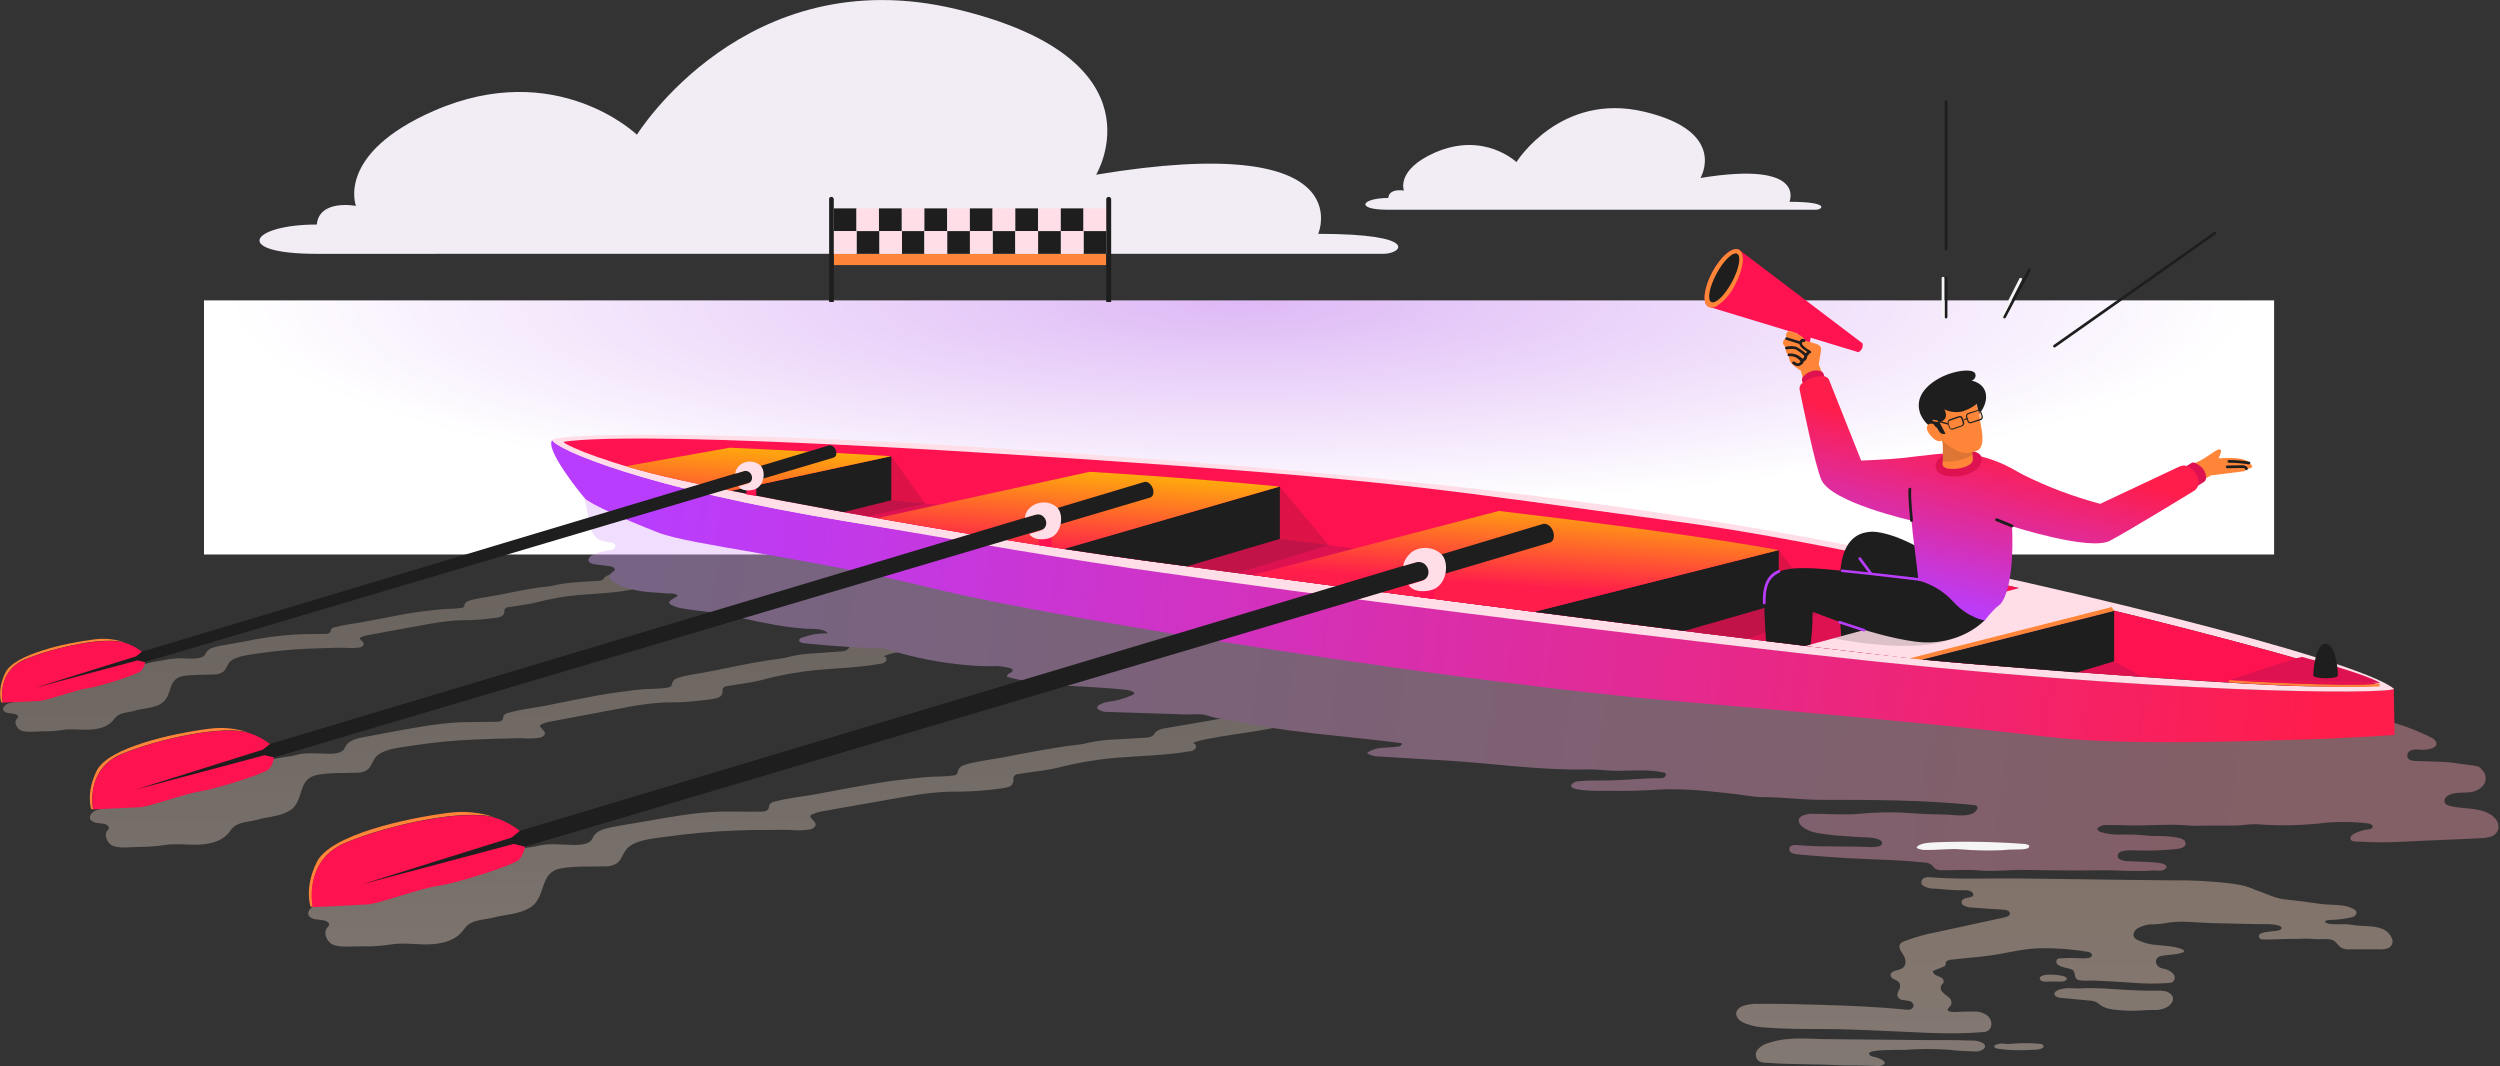 <svg xmlns="http://www.w3.org/2000/svg" xmlns:xlink="http://www.w3.org/1999/xlink" version="1.1" id="Layer_1" x="0px" y="0px" viewBox="0 0 913 389.4" style="enable-background:new 0 0 913 389.4;" xml:space="preserve" width="913"  height="389.4" >
<rect x="0" y="0" width="913" height="389.4" fill="#333333" stroke="none"/>
<style type="text/css">
	.st0{fill:url(#SVGID_1_);}
	.st1{fill:#F2EDF5;}
	.st2{opacity:0.4;}
	.st3{fill:url(#SVGID_00000112593437121808268400000013522358568344627390_);}
	.st4{fill:url(#SVGID_00000150093027178152108920000012483824079710192780_);}
	.st5{fill:url(#SVGID_00000074415624241690915170000008743980038721080217_);}
	.st6{fill:url(#SVGID_00000157279729244842283460000003294451431336981423_);}
	.st7{fill:url(#SVGID_00000124849327564623715920000015809999111749335231_);}
	.st8{fill:url(#SVGID_00000080902284972674457790000010445412799446790289_);}
	.st9{fill:url(#SVGID_00000085247171144123624250000004848063341060866436_);}
	.st10{fill:url(#SVGID_00000118380463564454977260000009397145061432386952_);}
	.st11{fill:url(#SVGID_00000068658350432292634970000010035108662806878849_);}
	.st12{fill:#FF1250;}
	.st13{fill:#FF8538;}
	.st14{fill:#1E1E1E;}
	.st15{fill:url(#SVGID_00000033327126186248365390000014603831698920283290_);}
	.st16{fill:#FFDEE7;}
	.st17{clip-path:url(#SVGID_00000082326448213822594320000017761074090561101493_);}
	.st18{fill:#DE1250;}
	.st19{fill:url(#SVGID_00000047036774834214333900000014269727169556242570_);}
	.st20{fill:url(#SVGID_00000064324391588665424200000008520661425897736382_);}
	.st21{fill:url(#SVGID_00000044175104217919601490000011080743180043210638_);}
	.st22{opacity:0.15;fill:#1E1E1E;enable-background:new    ;}
	.st23{opacity:0.15;}
	.st24{fill:#BA3DFE;}
	.st25{fill:none;}
	.st26{clip-path:url(#SVGID_00000018233911176525565020000018339962465522412971_);}
	.st27{fill:url(#SVGID_00000053506795372606450450000003753248326260453788_);}
	.st28{opacity:0.5;fill:url(#SVGID_00000082336390344142519090000011201411364951121339_);enable-background:new    ;}
	.st29{opacity:0.5;fill:url(#SVGID_00000142140812432547615120000000319536026413309858_);enable-background:new    ;}
	.st30{fill:#F5F5F5;}
</style>
<radialGradient id="SVGID_1_" cx="471.66" cy="110.877" r="317.604" gradientTransform="matrix(1.161 0 0 0.236 -94.884 84.722)" gradientUnits="userSpaceOnUse">
	<stop offset="0" style="stop-color:#DEB9F6"/>
	<stop offset="1" style="stop-color:#FFFFFF"/>
</radialGradient>
<rect x="74.5" y="109.7" class="st0" width="756" height="92.8"/>
<path class="st1" d="M532.9,76.6H663c2.7,0,5.6-2.9-9.5-2.9c0,0,6.6-15.1-32.5-8.7c0,0,10.2-16.9-20.5-24.2s-46.7,18.4-46.7,18.4  s-11.8-11.3-29.7-3.5c-14.4,6.3-11.4,13.9-11.4,13.9s-5.4-1-5.7,2.7c-9.7,0-12.5,4.3,0,4.3H532.9z"/>
<path class="st1" d="M180.4,92.7h324.8c6.8,0,14-7.3-23.8-7.3c0,0,16.4-37.8-81.1-21.6c0,0,25.6-42.2-51.2-60.5  S232.6,49.2,232.6,49.2s-29.4-28.3-74.2-8.7C122.5,56.2,130,75.2,130,75.2s-13.4-2.6-14.3,6.8c-24.3,0-31.3,10.7,0,10.7L180.4,92.7z  "/>
<g class="st2">
	
		<linearGradient id="SVGID_00000085943638698347627430000001685142128489510567_" gradientUnits="userSpaceOnUse" x1="289.534" y1="5.08" x2="289.534" y2="172.95" gradientTransform="matrix(1 0 0 -1 0 392)">
		<stop offset="0" style="stop-color:#F7DFD0"/>
		<stop offset="1" style="stop-color:#BDAC9F"/>
	</linearGradient>
	<path style="fill:url(#SVGID_00000085943638698347627430000001685142128489510567_);" d="M115.8,330.4c-3.1,0.9-5.1,4.4-0.7,5.3   c1.5,0.3,3.2,0.1,4.5,1c0.4,0.2,0.6,0.6,0.6,1c0,0.4-0.4,0.7-0.7,1.1c-1.6,1.9-0.1,5.1,1.9,6.1c2.7,1.3,7.7,0.6,10.7,0.7   c3.6,0.1,7.1-0.1,10.7-0.7c4-0.6,8-0.1,12,0c5.1,0.1,10.7-0.8,13.9-4.6c0.6-0.8,1.2-1.5,1.8-2.2c2.5-2.3,6.6-2.2,9.7-3   c3.8-1,7.8-1.1,11.5-2.7c0.8-0.3,1.6-0.7,2.3-1.2c5.7-4.1,2.8-12.7,11-14.1c5.2-0.9,10.5-0.5,15.7-0.7c1.7,0.1,3.3-0.3,4.7-1.2   c1.4-1.1,1.9-2.9,2.9-4.4c2.5-4.1,10.6-4.6,14.7-5.2c8.6-1.2,17.3-2,26-2.3c4.4-0.2,8.7-0.2,13.1-0.2c2.2,0,4.4-0.1,6.5,0   c2.2,0.2,4.4,0.2,6.6-0.1c0.9,0,1.7-0.4,2.3-1c1.8-2-3.7-3.6-0.6-4.7c0.9-0.4,1.8-0.7,2.8-0.9l26-4.6c8-1.4,15.8-2.8,23.9-2.7h1.7   c4.9-0.1,9.8-0.5,14.6-1.2c0.9-0.1,1.8-0.3,2.7-0.6c0.9-0.4,1.4-1.2,1.5-2.1c0-0.4,0-0.9,0-1.3c0.3-0.7,0.9-1.2,1.6-1.2   c4.9-0.8,10-1.2,14.9-2.4c7.1-1.8,14.3-3,21.5-3.6c8.7-0.7,17.5-0.8,26.2-2.3c0.9,0,1.8-0.4,2.3-1.1c0.5-0.8-0.1-2.1-1-1.8   c1.7-2.1,30.8-4.9,30.8-6.3v-6.5l-5.6,1c-11.8,2.2-23.6,4.3-35.5,6.3c-1.1,0.1-2.2,0.5-3.1,1.2c-0.4,0.4-0.7,1-1.1,1.4   c-0.8,0.5-1.7,0.8-2.6,0.8c-4.6,0.3-9.3,0.5-13.9,0.8c-2.9,0.2-5.8,0.7-8.6,1.4c-2.5,0.5-4.9,0.6-7.4,1c-5.8,0.9-11.5,1.9-17.2,3   c-3.3,0.7-6.5,1.3-9.9,1.8c-1.8,0.3-3.7,0.6-5.5,1c-1.4,0.2-2.8,0.6-4.2,1.1c-1,0.3-1.7,1.1-2,2.1c0,0.3-0.1,0.7-0.3,1   c-0.3,0.4-0.8,0.6-1.3,0.6c-3.4,0.5-6.7,0.3-10.1,0.6s-6.8,0.7-10.2,1.1c-5.8,0.7-11.6,1.8-17.4,2.8c-4.5,0.8-9,1.7-13.4,2.5   c-4.8,0.8-9.6,1.3-14.4,2.6c-0.7,0.1-1.3,0.5-1.7,1.1c-0.2,0.4-0.1,0.9-0.3,1.3c-0.4,1-1.7,1.2-2.7,1.2c-5,0.1-10.1-0.1-15.1,0   c-9.2,0.3-18.4,2-27.5,3.6c-4,0.7-8,1.3-12,2.1c-2.6,0.5-5.4,1.2-6.7,3.4c-0.2,0.5-0.5,1-0.8,1.4c-1.6,2-6.3,1.7-8.6,1.6   c-3.4-0.1-6.9-0.5-10.3,0.3s-7,0.9-10.3,1.9l-8.6,2.5L140,324.1l-17,5C120.5,329.8,118.1,329.8,115.8,330.4z"/>
	
		<linearGradient id="SVGID_00000024687811569287633990000005290780077336436891_" gradientUnits="userSpaceOnUse" x1="191.578" y1="5.08" x2="191.578" y2="172.95" gradientTransform="matrix(1 0 0 -1 0 392)">
		<stop offset="0" style="stop-color:#F7DFD0"/>
		<stop offset="1" style="stop-color:#BDAC9F"/>
	</linearGradient>
	<path style="fill:url(#SVGID_00000024687811569287633990000005290780077336436891_);" d="M35.7,295.7c-2.8,0.8-4.5,4-0.5,4.8   c1.4,0.3,2.9,0.1,4,0.9c0.3,0.2,0.5,0.5,0.6,0.9c0,0.4-0.3,0.7-0.6,1c-1.4,1.7,0,4.6,1.8,5.5c2.4,1.2,7,0.5,9.6,0.5   c3.2,0,6.4-0.2,9.6-0.7c3.6-0.6,7.2-0.1,10.8-0.1c4.6,0,9.6-0.8,12.5-4.3c0.5-0.7,1-1.4,1.6-2c2.2-2.1,5.9-2,8.7-2.8   c3.4-1,7-1.1,10.3-2.5c0.7-0.3,1.4-0.7,2.1-1.1c5.1-3.8,2.3-11.5,9.7-12.8c4.7-0.9,9.4-0.6,14.1-0.8c1.5,0.1,3-0.3,4.2-1.1   c1.2-1,1.7-2.6,2.5-3.9c2.2-3.7,9.5-4.2,13.2-4.8c7.7-1.2,15.5-2,23.3-2.3c3.9-0.2,7.8-0.3,11.7-0.4c1.9,0,3.9-0.2,5.9-0.1   c2,0.2,3.9,0.1,5.9-0.1c0.7-0.1,1.5-0.4,2-0.9c1.6-1.8-3.4-3.2-0.6-4.2c0.8-0.4,1.6-0.6,2.5-0.8l23.4-4.4   c7.2-1.4,14.1-2.7,21.4-2.7h1.6c4.4-0.1,8.8-0.6,13.1-1.2c0.8-0.1,1.6-0.3,2.4-0.6c0.8-0.4,1.3-1.1,1.4-1.9c0-0.4,0-0.8,0-1.1   c0.2-0.6,0.8-1.1,1.5-1.1c4.4-0.8,9-1.2,13.3-2.4c6.3-1.7,12.8-2.8,19.3-3.5c7.9-0.7,15.8-0.9,23.5-2.3c0.8,0,1.6-0.4,2.1-1   c0.4-0.7-0.1-1.9-0.9-1.6c1.5-1.9,27.6-4.7,27.6-6l-0.1-5.9l-5,1c-10.6,2.1-21.2,4.1-31.9,6c-1,0.1-2,0.5-2.8,1.1   c-0.4,0.4-0.6,0.9-1,1.2c-0.7,0.5-1.5,0.7-2.4,0.7c-4.1,0.3-8.3,0.6-12.5,0.9c-2.6,0.2-5.2,0.7-7.7,1.4c-2.2,0.5-4.4,0.6-6.6,1   c-5.2,0.8-10.3,1.8-15.5,2.9c-3,0.6-5.9,1.2-8.9,1.7c-1.6,0.3-3.3,0.5-4.9,0.9c-1.3,0.2-2.5,0.6-3.8,1c-0.8,0.3-1.5,1-1.8,1.9   c0,0.3-0.1,0.6-0.2,0.9c-0.3,0.3-0.7,0.5-1.2,0.6c-3,0.5-6,0.4-9,0.6s-6.1,0.7-9.1,1.1c-5.2,0.6-10.4,1.7-15.6,2.7   c-4,0.8-8,1.6-12,2.4c-4.3,0.8-8.6,1.2-12.9,2.5c-0.6,0.1-1.2,0.5-1.5,1c-0.2,0.4-0.1,0.8-0.2,1.1c-0.3,0.9-1.5,1.1-2.4,1.1   c-4.5,0.1-9,0-13.6,0.2c-8.3,0.4-16.5,2-24.7,3.5c-3.6,0.7-7.1,1.3-10.7,2c-2.3,0.5-4.8,1.1-6,3.1c-0.2,0.4-0.5,0.9-0.7,1.3   c-1.5,1.9-5.6,1.6-7.7,1.5c-3.1,0-6.2-0.4-9.2,0.4s-6.3,0.9-9.3,1.8l-7.7,2.4l-34.4,10.5l-15.3,4.7C40,295.1,37.8,295.1,35.7,295.7   z"/>
	
		<linearGradient id="SVGID_00000036955764082821261800000004194653199086952868_" gradientUnits="userSpaceOnUse" x1="126.874" y1="5.08" x2="126.874" y2="172.95" gradientTransform="matrix(1 0 0 -1 0 392)">
		<stop offset="0" style="stop-color:#F7DFD0"/>
		<stop offset="1" style="stop-color:#BDAC9F"/>
	</linearGradient>
	<path style="fill:url(#SVGID_00000036955764082821261800000004194653199086952868_);" d="M3.4,256.8c-2.2,0.6-3.6,3-0.4,3.6   c1.1,0.2,2.3,0.1,3.2,0.7c0.3,0.1,0.4,0.4,0.4,0.7c0,0.3-0.3,0.5-0.5,0.7c-1.1,1.3,0,3.5,1.4,4.2c1.9,0.9,5.5,0.4,7.6,0.4   c2.5,0,5.1-0.1,7.6-0.5c2.8-0.5,5.7-0.1,8.6-0.1c3.6,0,7.6-0.6,9.9-3.3c0.4-0.5,0.8-1,1.3-1.5c1.8-1.6,4.7-1.5,6.9-2.2   c2.7-0.8,5.5-0.8,8.2-1.9c0.6-0.2,1.1-0.5,1.6-0.9c4-2.9,1.8-8.8,7.7-9.8c3.7-0.6,7.5-0.4,11.2-0.6c1.2,0.1,2.3-0.3,3.3-0.9   c1-0.7,1.4-2,2-3c1.7-2.8,7.5-3.2,10.4-3.7c6.1-0.9,12.3-1.5,18.5-1.8c3.1-0.1,6.2-0.2,9.3-0.3c1.5,0,3.1-0.1,4.7,0   c1.6,0.1,3.1,0.1,4.7-0.1c0.6,0,1.2-0.3,1.6-0.7c1.3-1.4-2.7-2.5-0.5-3.2c0.6-0.3,1.3-0.5,2-0.6l18.5-3.4c5.7-1,11.2-2.1,17-2.1   h1.2c3.5-0.1,6.9-0.4,10.4-0.9c0.7,0,1.3-0.2,1.9-0.5c0.6-0.3,1-0.8,1.1-1.5c0-0.3,0-0.6,0-0.9c0.2-0.5,0.6-0.8,1.1-0.9   c3.5-0.6,7.1-0.9,10.6-1.8c5-1.3,10.1-2.2,15.3-2.7c6.2-0.5,12.5-0.7,18.6-1.8c0.6,0,1.2-0.3,1.6-0.8c0.3-0.5-0.1-1.4-0.7-1.2   c1.2-1.4,21.9-3.6,21.8-4.6l-0.1-4.5l-4,0.8c-8.4,1.6-16.8,3.1-25.2,4.6c-0.8,0.1-1.6,0.4-2.2,0.9c-0.3,0.3-0.5,0.7-0.8,0.9   c-0.5,0.4-1.2,0.6-1.9,0.5c-3.3,0.3-6.6,0.4-9.9,0.7c-2,0.2-4.1,0.5-6.1,1c-1.8,0.4-3.4,0.5-5.2,0.7c-4.1,0.6-8.2,1.4-12.2,2.2   c-2.4,0.5-4.6,0.9-7,1.3c-1.3,0.2-2.6,0.4-3.9,0.7c-1,0.2-2,0.4-3,0.8c-0.7,0.2-1.2,0.8-1.4,1.4c0,0.2-0.1,0.5-0.2,0.7   c-0.3,0.3-0.6,0.4-1,0.4c-2.4,0.4-4.8,0.3-7.1,0.5s-4.8,0.5-7.2,0.8c-4.1,0.5-8.2,1.3-12.3,2.1c-3.2,0.6-6.4,1.2-9.5,1.8   c-3.4,0.6-6.8,1-10.2,1.9c-0.5,0.1-0.9,0.3-1.2,0.7c-0.1,0.3-0.1,0.6-0.2,0.9c-0.3,0.7-1.2,0.8-1.9,0.8c-3.6,0.1-7.2,0-10.7,0.2   c-6.6,0.4-13.1,1.3-19.5,2.7c-2.8,0.5-5.7,1-8.5,1.5c-1.8,0.4-3.8,0.8-4.8,2.4c-0.2,0.3-0.4,0.7-0.6,1c-1.2,1.4-4.4,1.2-6.1,1.2   c-2.4-0.2-4.9-0.1-7.3,0.3c-2.4,0.6-5,0.7-7.3,1.4l-6.1,1.8l-27.2,8l-12.1,3.5C6.8,256.3,5.1,256.3,3.4,256.8z"/>
	
		<linearGradient id="SVGID_00000057119602308621689020000006571250187397022354_" gradientUnits="userSpaceOnUse" x1="683.214" y1="5.08" x2="683.214" y2="172.95" gradientTransform="matrix(1 0 0 -1 0 392)">
		<stop offset="0" style="stop-color:#F7DFD0"/>
		<stop offset="1" style="stop-color:#FAC09C"/>
	</linearGradient>
	<path style="fill:url(#SVGID_00000057119602308621689020000006571250187397022354_);" d="M646.8,380.6c-0.5,0.2-1.1,0.3-1.6,0.5   c-1.3,0.4-2.4,1.2-3.3,2.2c-0.9,1.1-0.9,2.6-0.1,3.7c1.2,1.4,3.3,1.1,4.8,1.2c3.1,0.3,6.2,0.3,9.3,0.4c3.3,0.1,6.7,0.1,10,0.2   c3.7,0.1,7.5,0.4,11.2,0.3c2.9,0,5.8,0.1,8.6,0.2c0.5,0.1,1.1,0,1.6-0.2c3.1-1.3-1.8-2.9-2.7-3.1c-0.4,0-0.8-0.1-1.2-0.3   c-0.4-0.1-0.7-0.5-0.8-0.9c-0.3-1.7,11.7-1.3,13.2-1.4c5.4-0.4,10.8-0.4,16.2,0c3.1,0.4,6.2,0.5,9.3,0.6c1,0.1,1.9-0.2,2.7-0.6   c1.1-0.7,1.4-1.7,0.1-2.5c-1.4-0.7-2.9-1-4.5-0.9c-7-0.3-14-0.1-21.1-0.2l-30.7-0.3C661,379.5,653.7,378.5,646.8,380.6z"/>
	
		<linearGradient id="SVGID_00000156588597710868403370000017897624455589738667_" gradientUnits="userSpaceOnUse" x1="737.314" y1="5.08" x2="737.314" y2="172.95" gradientTransform="matrix(1 0 0 -1 0 392)">
		<stop offset="0" style="stop-color:#F7DFD0"/>
		<stop offset="1" style="stop-color:#FAC09C"/>
	</linearGradient>
	<path style="fill:url(#SVGID_00000156588597710868403370000017897624455589738667_);" d="M729.3,381.4c-0.2,0.1-0.3,0.1-0.5,0.2   c-0.2,0.1-0.4,0.2-0.5,0.4c-0.1,0.2,0.1,0.5,0.4,0.7c0.3,0.2,0.7,0.3,1,0.3c4.1,0.6,8.2,0.7,12.3,0.4c1.2,0,4.6-0.1,4.3-1.4   c-0.1-0.5-0.8-0.8-1.5-0.8c-3-0.3-6.1-0.3-9.2-0.1c-1.1,0.1-2.2,0.2-3.4,0.1C731.3,381,730.3,381.1,729.3,381.4z"/>
	
		<linearGradient id="SVGID_00000077290741920125785170000008894717674996395703_" gradientUnits="userSpaceOnUse" x1="772.019" y1="5.08" x2="772.019" y2="172.95" gradientTransform="matrix(1 0 0 -1 0 392)">
		<stop offset="0" style="stop-color:#F7DFD0"/>
		<stop offset="1" style="stop-color:#FAC09C"/>
	</linearGradient>
	<path style="fill:url(#SVGID_00000077290741920125785170000008894717674996395703_);" d="M756.2,360.9c-1.5-0.1-3,0.1-4.4,0.6   c-0.8,0.3-1.6,0.8-1.5,1.6s1.2,1.2,2.1,1.3l10.6,1c0.8,0,1.6,0.2,2.4,0.5c0.6,0.3,1.1,0.7,1.6,1.1c1.9,1.4,4.4,1.7,6.8,1.9   c3.3,0.3,6.6,0.3,9.8,0c2.7-0.2,5,0.4,7.6-1c1-0.5,1.7-1.2,2.2-2.2c0.8-1.9-0.9-3.2-2.5-3.7c-1.1-0.2-2.2-0.3-3.3-0.2   c-6.4,0.1-12.8-0.4-19.3-0.8c-2.4-0.1-4.8-0.2-7.2-0.1C759.6,361.1,757.9,360.9,756.2,360.9z"/>
	
		<linearGradient id="SVGID_00000007403794594548475500000001206781417898400436_" gradientUnits="userSpaceOnUse" x1="753.859" y1="5.08" x2="753.859" y2="172.95" gradientTransform="matrix(1 0 0 -1 0 392)">
		<stop offset="0" style="stop-color:#F7DFD0"/>
		<stop offset="1" style="stop-color:#FAC09C"/>
	</linearGradient>
	<path style="fill:url(#SVGID_00000007403794594548475500000001206781417898400436_);" d="M714.3,325.1c1,0,2,0,3.1,0   s2.5,0.1,3.1,1.1c0.2,0.3,0.2,0.6,0.1,0.9c-0.1,0.1-0.2,0.2-0.3,0.3c-0.8,0.3-1.6,0.5-2.4,0.6c-0.8,0.2-1.7,0.8-1.5,1.7   c0.1,0.5,0.4,0.8,0.8,1c0.8,0.4,1.7,0.7,2.6,0.7c4,0.3,7.8,0.6,11.8,0.8c1.1,0,2.5,0.5,2.4,1.5c-0.1,0.8-1,1.1-1.8,1.3   c-8.1,1.8-16.3,3.5-24.4,5.3c-4.3,0.8-8.4,1.9-12.5,3.5c-0.6,0.2-1,0.5-1.4,1c-0.8,1.3,0.5,2.8,1.3,4.1c0.9,1.5,1.1,3.8-0.6,4.8   c-0.7,0.3-1.4,0.6-2.1,0.7c-0.9,0.2-2,0.7-2.1,1.6c0,0.8,0.7,1.4,1.4,1.7c0.8,0.2,1.4,0.7,1.9,1.3c0.4,0.9,0.2,2-0.3,2.8   c-0.3,0.5-0.5,1.1-0.5,1.8c0.3,0.9,1,1.5,1.9,1.6c0.9,0.1,1.7,0.2,2.6,0.4c0.9,0.2,1.5,1,1.4,1.9c-0.2,0.6-0.7,1-1.2,1.2   c-0.6,0.1-1.2,0.1-1.8,0c-0.3,0-0.6,0-0.9-0.1c-9.5-0.9-19.1-1.3-28.7-1.6c-8-0.2-16-0.5-24-0.4c-2-0.1-4.1,0.2-6,0.9   c-1,0.4-1.7,1.1-2.1,2.1c-0.2,0.9,0.1,1.9,0.8,2.6c1.1,1.2,2.6,1.6,4.1,2.1c1.6,0.5,3.3,0.8,5,0.9c7.2,0.6,14.5,0.6,21.8,0.6   c6.9,0,13.8,0.3,20.8,0.6c12.6,0.5,25.3,1.6,37.9,0.5c3.3-0.3,3.5-4.2,1.3-6c-1.5-1.1-3.3-1.6-5.2-1.5c-1.5,0-3.1,0-4.7,0.1   c-0.6,0-5.9,0.6-4.3-1.4c0.2-0.3,0.6-0.5,0.8-0.9c0.5-0.9,0.3-2.1-0.5-2.8c-0.7-0.7-1.7-1.2-2.4-2c-0.8-0.7-1-1.9-0.4-2.8   c0.2-0.2,0.4-0.4,0.6-0.6c0.3-0.7,0-1.5-0.6-1.9c-0.6-0.3-1.3-0.6-2-0.9c-0.7-0.3-1.2-0.9-1.2-1.6l3.7-1.5c0.4-0.1,0.7-0.3,0.9-0.7   c0.1-0.3,0.1-0.6,0.1-0.9c0.2-0.7,1.1-0.9,1.8-1c5.8-0.7,11.5-1,17.3-2c5.1-0.9,10-2.1,15.3-2.2c5.8-0.1,11.6,0.3,17.3,1.3   c0.4,0,0.8,0.2,1.2,0.4c0.3,0.2,0.5,0.6,0.5,1c-0.1,0.3-0.4,0.6-0.8,0.7c-1.4,0.5-3.6,0.2-5.1,0.2c-2-0.1-4,0-5.9,0.1   c-0.4,0-0.7,0.1-1,0.4c-0.4,0.6-0.3,1.4,0.2,1.8c1.4,1.2,3.7,1.2,5.3,1.9s0.4,3.3,2.4,3.8c1.7,0.4,4,0.2,5.7,0.2l6.1,0.3   c6.2,0.3,12.6,1.1,18.8,0.7l2.1-0.1c0.6,0,1.2-0.1,1.7-0.4c0.7-0.6,0.9-1.7,0.5-2.5c-0.8-1.1-1.9-1.9-3.3-2.2   c-0.6-0.1-1.2-0.3-1.8-0.5c-1.2-0.5-2.1-2.2-1.2-3.4c0.5-0.6,1.3-0.9,2.1-1c2.5-0.4,5-0.3,7.4-1.2c0.1,0,0.3-0.1,0.4-0.2   c0.2-0.3-0.2-0.7-0.6-0.9c-3-1.2-6.3-1.3-9.4-1.6c-1.6-0.1-3.1-0.4-4.6-0.9c-1.1-0.4-3.3-1-3.7-2.1c-0.2-0.6-0.2-1.3,0.2-1.9   c0.3-0.5,0.8-1,1.4-1.3c1.6-0.9,3.5-1.4,5.4-1.3c2-0.1,3.9-0.3,5.8-0.7c5.3-0.7,10.1,0.1,15.5,0.2c6.5,0.1,12.9,0.4,19.4,0.4   c1.7-0.1,3.5,0.1,5.2,0.5c0.5,0.2,1.1,0.5,1,1s-0.6,0.7-1.1,0.8c-1.9,0.4-4,0.3-5.9,0.9c-0.6,0.2-1.2,0.5-1.3,1.1   c0,0.5,0.3,0.9,0.7,1.1c0.4,0.2,0.9,0.2,1.3,0.2c3,0.1,6-0.2,9-0.2c1.9,0,3.7,0,5.6-0.1s3.5,0.2,5.3,0.2s4.4-0.4,5.9,0.8   c0.8,0.7,1.4,1.7,2.3,2.3c1,0.5,2.1,0.7,3.2,0.6h10.7c1,0.1,2-0.1,2.9-0.3c0.9-0.3,1.7-1,1.9-2c0.1-0.4,0.1-0.8,0-1.2   c-0.6-1.9-2-3.4-3.8-4c-2.9-1.2-6.2-0.9-9.3-1.2c-1.3-0.2-2.6-0.4-3.9-0.5c-1.5,0-3.1,0.1-4.6,0c-0.8,0-1.7-0.1-2.5-0.4   c-1.9-1.2,2.3-1.2,2.8-1.2c2-0.1,4-0.4,6-0.8c0.5-0.1,1-0.2,1.4-0.5c0.4-0.3,0.7-0.7,0.8-1.2c0-0.8-0.7-1.3-1.4-1.6   c-2.4-1.2-5.2-1.3-7.8-1.4c-2.5-0.1-5.1-0.4-7.6-0.8c-3.2-0.5-6.5-0.8-9.8-1.2c-0.5-0.1-1-0.1-1.5-0.3c-3.1-0.7-6-2.2-9.1-3.2   c-1.2-0.6-2.5-1-3.8-1.4c-1.7-0.4-3.4-0.7-5.2-0.9c-6.9-0.8-13.8-1.2-20.7-1.1l-19-0.2l-21.8-0.3l-16.7-0.2   c-10.3-0.1-20.6,0.4-30.9-0.4c-0.9-0.1-1.7-0.1-2.5,0.2c-0.8,0.3-1.3,1.2-1.1,2.1c0.1,0.3,0.4,0.6,0.7,0.8c1,0.6,2.3,1,3.5,1   C708.6,324.6,711.4,325,714.3,325.1z"/>
	
		<linearGradient id="SVGID_00000054965020477858807350000012130271680049075365_" gradientUnits="userSpaceOnUse" x1="824.888" y1="95.793" x2="240.598" y2="180.033" gradientTransform="matrix(1 0 0 -1 0 392)">
		<stop offset="0" style="stop-color:#F99FB1"/>
		<stop offset="1" style="stop-color:#DCABF9"/>
	</linearGradient>
	<path style="fill:url(#SVGID_00000054965020477858807350000012130271680049075365_);" d="M904.6,279.8c-0.9-0.2-1.7-0.3-2.6-0.4   c-3.5-0.4-6.9-1.1-10.4-1.2l-9.3-0.3c-1.2,0-2.7-0.2-3.1-1.4c-0.3-1.1,0.4-2.2,1.4-2.5c1-0.3,2.1-0.4,3.2-0.2   c1.5,0.1,7.1-0.1,5.8-3c-0.4-0.6-0.9-1.1-1.6-1.4c-8.1-4.1-16.9-6.8-25.9-8.1l-14.3-1.7l-19.4-2.4l-24-2.9l-28-3.4l-31.5-3.9   l-34.5-4.2l-36.8-4.5l-38.6-4.7l-39.9-4.9l-40.6-5l-40.8-5l-40.4-4.9l-39.4-4.8l-37.9-4.6l-35.8-4.4l-33.2-4.1l-30-3.7l-26.4-3.2   l-22-2.7l-17.2-2.1l-11.8-1.4l-5.8-0.7l-0.5-0.1c0.3,0,1.3,5.6,1.4,6c0.9,3.6,1,8.4,5.2,9.5c1.3,0.4,2.6,0.5,3.9,0.8   c0.3,0,0.5,0.2,0.7,0.3c0.4,0.5,0.3,1.3-0.2,1.7c0,0,0,0,0,0c-0.5,0.4-1.2,0.6-1.8,0.6c-1.9,0.3-3.9,0.8-5.7,1.6   c-0.9,0.4-2,1.1-1.9,2.1s1.4,1.4,2.4,1.5l5.4,0.7c0.5,0,1,0.2,1.4,0.5c1.4,1.1-1.1,1.7-1.4,2.6c-0.6,1.5,0.7,2.1,1.8,2.8   c0.4,0.3,0.8,0.5,1.1,0.8c0.8,0.4,1.6,0.7,2.5,1c3.2,1,6.5,1.6,9.8,1.8c1.7,0.1,3.4,0.2,5.2,0.4c1.1,0.1,3.7-0.2,4.4,0.9l-2.4,1.5   c-0.3,0.2-0.7,0.5-0.7,0.9s0.4,0.7,0.7,0.9c1.5,0.7,3,1.2,4.7,1.4c3.7,0.6,7.3,1,11,1.4c3.3,0.4,6.6,1.3,9.9,2   c7.9,1.7,15.5,3.4,23.7,3.9c2,0.1,6.6-0.2,7.9,1.7c-3.3-0.1-6.5,0.5-9.5,1.6c-0.4,0.1-0.7,0.3-0.9,0.7c-0.3,0.8,0.8,1.2,1.6,1.3   c5.2,0.5,10.5,1,15.7,1.3c2.7,0.2,5.3,0.4,8,0.5c2.3,0.1,5.1-0.2,7.3,0.6c9.3,2.9,19,4.8,28.7,5.6c2.9,0.3,5.8,0.4,8.8,0.4   c2.4-0.2,4.7,0.1,7,0.7c0.3,0.1,0.7,0.3,0.8,0.7c0.1,0.6-0.6,0.9-1.2,1.2s-1.1,0.9-0.7,1.3c14.2,4,29.2,3,43.9,4.8   c0.7,0.1,3.7,0.9,1.8,1.8c-2.3,1-4.6,1.8-7.1,2.2c-1.8,0.3-3.8,0.5-5.3,1.6c-0.3,0.2-0.5,0.4-0.5,0.8c0,0.3,0.2,0.5,0.4,0.7   c1.1,0.7,2.4,1,3.6,0.9l27.6,0.9c2.2,0.1,4.5-0.2,6.6,0c1.6,0.1,3.2,0.9,4.8,1.2c4.5,0.8,8.9,1.7,13.4,2.5   c18,3.3,36.5,4.4,54.7,6.8c0.5,0.4-0.3,1.1-0.9,1.2c-4,0.7-8.7-0.2-11.7,2.5c1.4,0.8,3,1.2,4.7,1.2l23.5,1.4   c17.6,1,34.8,3.7,52.5,3.3c3.6-0.1,7,0.5,10.7,0.5c5.6,0,11.5-0.6,16.9,0.6c0.3,0,0.6,0.2,0.8,0.4c0.1,0.2,0.1,0.5,0,0.7   c-0.2,0.5-0.6,0.8-1.1,0.9c-0.5,0.1-1,0.2-1.5,0.1c-5.8,0-11.6,0.7-17.4,0.8c-3.9,0.1-7.8-0.1-11.7,0.3c-0.9,0-1.7,0.3-2.4,0.9   c-0.2,0.2-0.3,0.4-0.4,0.7c-0.4,2.3,12.3,1.9,14,1.9c5.8,0.1,11.5,0,17.2-0.4c9.4-0.6,18.8,0.5,28.1,1.5c3.5,0.4,7.1,1.2,10.6,1.2   c7.2,0,14.4,1,21.6,1c18.6,0,37,0,55.5,1.9c0.6,0.1,1.2,0.2,1.4,0.8c0,0.3,0,0.6-0.2,0.8c-1.8,3.2-7.9,2-10.8,1.9   c-4.7-0.1-9.4-0.2-14.1-0.6c-6-0.4-12.1-0.3-18.1,0.3c-5.4,0.5-11.2,0-16.7,0c-1.5-0.1-3,0.2-4.3,0.8c-0.4,0.2-0.7,0.6-1,1   c-0.4,1,0.3,2.2,1.2,2.9c3,2.4,6.8,2.5,10.4,3c3.4,0.4,6.8,0.5,10.2,0.8c1.6,0.1,7.8-0.1,8.5,1.9c0.9,2.5-6.8,1.6-8,1.6   c-3.5,0-7-0.1-10.5-0.1c-4.2,0-8.3-0.1-12.5-0.5c-1.1-0.1-2.4,0-2.8,1c-0.2,0.8,0.1,1.5,0.8,1.9c0.7,0.3,1.4,0.5,2.2,0.5   c6.1,0.6,12.2,1,18.3,1.4c9.4,0.5,18.7,0.6,28.1,1.6c1,0,2,0.4,2.7,1c0.3,0.3,0.5,0.7,0.8,1c0.8,0.6,1.8,0.9,2.7,0.8   c4.6,0.1,9.3-0.4,13.9,0.1c5.7,0.5,11.5-0.4,17.2-0.2c6.6,0.1,13.1,0.2,19.7,0.2c4.3,0,8.5-0.2,12.7,0c3.1,0.1,6.2,0.2,9.3,0.2   c1.4,0,2.8-0.1,4.1-0.2s2.6,0.3,3.9-0.1c0.9-0.3,2-1.2,0.8-2c-0.4-0.2-0.8-0.4-1.3-0.5c-3.8-0.7-7.8-0.5-11.7-0.8   c-1.2,0.1-2.3-0.1-3.4-0.6c-0.3-0.1-0.5-0.3-0.7-0.6c-0.3-0.5-0.3-1,0-1.5c0.3-0.4,0.7-0.8,1.3-0.9c0.5-0.1,1-0.2,1.6-0.3   c1.8-0.2,3.7,0,5.5,0c4.1,0.1,8.3-0.1,12.4-0.5c1.2-0.1,3.7-0.4,3.8-2c0-0.6-0.3-1.2-0.9-1.5c-0.7-0.4-1.4-0.6-2.1-0.7   c-2.7-0.5-5.4-0.6-8.1-0.6c-2.5,0-5.1-0.4-7.7-0.5c-4.1-0.1-8.4,0.4-12.3-1c-0.6-0.2-1.2-0.7-1.1-1.2c0.1-0.2,0.2-0.4,0.4-0.5   c1.1-0.7,2.3-1,3.5-0.8c2.3,0,4.6,0,6.9,0.1c7.7,0.2,15.6-0.6,23.2,0.1c1.7,0.2,3.6,0,5.3,0h10.5c2.8,0,5.6-0.6,8.4-0.5   c7.3,0.6,14.7,0.5,22.1-0.2c6.1-0.8,12.3-0.8,18.5-0.1c0.8,0.1,1.7,0.5,1.7,1.2s-1,0.9-1.7,1c-1.7,0.2-3.4,0.7-5,1.5   c-0.8,0.4-1.8,1.3-1.3,2.2c0.3,0.6,1,0.7,1.7,0.7c5.1,0.3,10.2,0.4,15.3,0.2c8.2-0.4,16.3-0.8,24.5-1.1l5.9-0.3   c1.2,0,2.4-0.2,3.6-0.5c1.2-0.3,2.2-1.2,2.7-2.3c0.4-1.2,0.3-2.4-0.3-3.5c-0.6-1-1.5-1.9-2.6-2.5c-4.2-2.5-9.6-1.8-14.3-2.9   c-1-0.2-2.2-0.7-2.3-1.8c0-0.7,0.3-1.3,0.8-1.7c3-2.4,7.8-0.6,11.1-2.3c1.1-0.5,2.1-1.4,2.7-2.4c0.9-1.8,0.5-3.9-1-5.2   C906.1,280.5,905.4,280,904.6,279.8z"/>
	
		<linearGradient id="SVGID_00000126299893700318442130000012437457927361309093_" gradientUnits="userSpaceOnUse" x1="749.84" y1="5.08" x2="749.84" y2="172.95" gradientTransform="matrix(1 0 0 -1 0 392)">
		<stop offset="0" style="stop-color:#F7DFD0"/>
		<stop offset="1" style="stop-color:#FAC09C"/>
	</linearGradient>
	<path style="fill:url(#SVGID_00000126299893700318442130000012437457927361309093_);" d="M754.8,357.4c0,1-1.8,1.1-2.5,1.1   c-1.5,0-3.1-0.1-4.6,0c-0.8,0.1-2.8,0-2.8-1.2c0-0.3,0.3-0.7,0.6-0.8c0.6-0.3,1.2-0.5,1.8-0.5c2.2-0.2,4.3,0,6.4,0.5   C754.2,356.7,754.8,356.9,754.8,357.4z"/>
</g>
<path class="st12" d="M680.2,125.4l-44.7-33.9c-0.1-0.1-0.3-0.2-0.4-0.3c-2.3-1.2-6.6,2.4-9.7,8.2s-3.8,11.4-1.5,12.6  c0.2,0.1,0.4,0.2,0.7,0.2l54,16.4C679.8,128.2,680.5,126.8,680.2,125.4z"/>
<path class="st12" d="M656.4,123l0.2-1.6l4.7,1.6l-0.5,2.9l-1.3-0.4l-0.6-0.6C658.3,124.1,657.4,123.3,656.4,123z"/>
<path class="st13" d="M625.3,99.4c-3.1,5.8-3.7,11.4-1.4,12.7c1,0.4,2.1,0.3,3-0.3c1.4-0.9,2.7-2,3.8-3.3c1.2-1.4,2.2-2.9,3-4.6  c3.1-5.8,3.7-11.4,1.4-12.7S628.4,93.6,625.3,99.4z"/>
<ellipse transform="matrix(0.474 -0.881 0.881 0.474 241.839 607.831)" class="st14" cx="629.4" cy="101.6" rx="10" ry="3.2"/>
<linearGradient id="SVGID_00000086663915170729210760000015048231198129130112_" gradientUnits="userSpaceOnUse" x1="850.12" y1="137.445" x2="235.839" y2="201.195" gradientTransform="matrix(1 0 0 -1 0 392)">
	<stop offset="0" style="stop-color:#FF1D4B"/>
	<stop offset="1" style="stop-color:#B93DFE"/>
</linearGradient>
<path style="fill:url(#SVGID_00000086663915170729210760000015048231198129130112_);" d="M874.2,251.5c-3.3,2-83.5,2.1-213.1-12.6  c-124.4-14.1-265.3-34.4-350.5-48.3c-76.4-12.4-107.7-26.8-108.9-29.9c-2.8,3.3,10,19.1,11.8,21.2s15.1,8,26.9,12.6  s53.3,8.8,100.4,20.4s197.4,34.9,269.3,41s110.2,10,138.7,13.3s75.1,1.3,91.4,0.9s34.3-1.7,34.3-1.7L874.2,251.5z"/>
<path class="st16" d="M655.4,195.4c-84.1-15.1-166.3-23.3-280.8-31s-167-5.8-172.2-4.1c-0.3,0.1-0.5,0.3-0.7,0.5  c1.3,3.1,32.6,17.5,109,29.9c29.8,4.8,62.6,11,102.9,16.9c75,10.9,166.7,22.2,247.6,31.4c129.6,14.7,209.8,14.6,213.1,12.6  C862.1,240.8,739.5,210.5,655.4,195.4z M842.2,250.6c-20.4-0.2-88.8-5.4-126.9-8.5S486.1,214,417,204.6s-156.2-25.9-178.5-31.6  s-34.3-11.5-32.5-11.7c12.6-1.8,54.5-2.5,180.6,5.8s139.4,11.7,226.7,23.5c79.7,10.7,233.5,49.8,254.9,59.4  C869.3,250.6,862.6,250.9,842.2,250.6L842.2,250.6z"/>
<path class="st12" d="M868.2,250c-21.3-9.6-175.2-48.7-254.9-59.4c-87.3-11.7-100.6-15.2-226.7-23.5s-168-7.6-180.6-5.8  c-1.7,0.2,10.2,6,32.5,11.7s109.4,22.2,178.5,31.6s260.2,34.4,298.3,37.5s106.5,8.2,126.9,8.5S869.3,250.6,868.2,250z"/>
<g>
	<defs>
		<path id="SVGID_00000145037002308813633120000015936544070586938768_" d="M868.2,250c-21.3-9.6-175.2-48.7-254.9-59.4    c-87.3-11.7-100.6-15.2-226.7-23.5s-168-7.6-180.6-5.8c-1.7,0.2,10.2,6,32.5,11.7s109.4,22.2,178.5,31.6s260.2,34.4,298.3,37.5    s106.5,8.2,126.9,8.5S869.3,250.6,868.2,250z"/>
	</defs>
	<clipPath id="SVGID_00000167358002300411263100000017423188810283219341_">
		<use xlink:href="#SVGID_00000145037002308813633120000015936544070586938768_" style="overflow:visible;"/>
	</clipPath>
	<g style="clip-path:url(#SVGID_00000167358002300411263100000017423188810283219341_);">
		<polygon class="st18" points="325.5,182.7 467.4,196.8 649.6,220.5 772.1,241.5 800.7,257.2 319.9,202.7 290.4,187.4   "/>
		<polygon class="st14" points="467.4,177.7 467.4,196.8 390.9,219.4 381.7,219.6 375.8,203.9   "/>
		
			<linearGradient id="SVGID_00000050648618945310404340000007931297472608979112_" gradientUnits="userSpaceOnUse" x1="387.928" y1="189.609" x2="390.567" y2="226.56" gradientTransform="matrix(1 0 0 -1 0 392)">
			<stop offset="0" style="stop-color:#FF1D4B"/>
			<stop offset="1" style="stop-color:#FFC600"/>
		</linearGradient>
		<path style="fill:url(#SVGID_00000050648618945310404340000007931297472608979112_);" d="M310.4,199l5-8.7l82.6-18    c0,0,35.4,2.1,69.3,5.4l-83.2,24.1l14,18.7L310.4,199z"/>
		<polygon class="st14" points="325.5,166.6 325.5,182.7 262.7,198.3 248.5,183.2   "/>
		
			<linearGradient id="SVGID_00000016066843337302479740000007323968006941165712_" gradientUnits="userSpaceOnUse" x1="270.662" y1="197.991" x2="273.302" y2="234.941" gradientTransform="matrix(1 0 0 -1 0 392)">
			<stop offset="0" style="stop-color:#FF1D4B"/>
			<stop offset="1" style="stop-color:#FFC600"/>
		</linearGradient>
		<path style="fill:url(#SVGID_00000016066843337302479740000007323968006941165712_);" d="M219.4,171.9l47.1-8.4    c0,0,35.8,1.6,59,3.1l-77,16.6L219.4,171.9z"/>
		<polygon class="st14" points="548.5,226.4 649.6,200.9 649.6,220.5 600.3,234.7   "/>
		
			<linearGradient id="SVGID_00000153700311746668400700000017147212664482523578_" gradientUnits="userSpaceOnUse" x1="547.468" y1="178.22" x2="550.109" y2="215.17" gradientTransform="matrix(1 0 0 -1 0 392)">
			<stop offset="0" style="stop-color:#FF1D4B"/>
			<stop offset="1" style="stop-color:#FFC600"/>
		</linearGradient>
		<path style="fill:url(#SVGID_00000153700311746668400700000017147212664482523578_);" d="M649.6,200.9c0,0-28.6-5.6-102.2-14.3    l-101.1,26.3l102.2,13.5L649.6,200.9z"/>
		<polygon class="st22" points="467.4,177.7 485.3,199.1 451.7,209.3 433.5,206.9   "/>
		<polygon class="st22" points="649.6,200.9 666.5,223.3 638,233.3 615.2,230.5   "/>
	</g>
</g>
<path class="st14" d="M672.6,234.8c0,0-1.9-20.4,0-29.9s7.7-10.5,10.6-10.7s14.8,1.2,34.8,17.8l-29.1,18L672.6,234.8z"/>
<g class="st23">
	<path class="st14" d="M672.6,234.8l8.8-2.6l-9.4-7.8C672.2,230.3,672.6,234.8,672.6,234.8z"/>
</g>
<g>
	<path class="st24" d="M684.3,211.4c-0.2,0-0.3-0.1-0.4-0.2l-5.1-6.9c-0.2-0.2-0.1-0.5,0.1-0.7c0.2-0.2,0.5-0.1,0.7,0.1l5.1,6.9   c0.2,0.2,0.1,0.5-0.1,0.7C684.6,211.3,684.5,211.4,684.3,211.4z"/>
</g>
<polygon class="st16" points="659.3,235.9 738.3,214.5 739.7,214.1 771.2,221.7 772.1,223.1 701.9,240.9 692.8,239.9 "/>
<path class="st22" d="M669.6,233.1c0,0,25.5,5.4,40.2,1.2s-21.2-6.3-21.2-6.3L669.6,233.1z"/>
<polygon class="st13" points="771.2,221.7 697.5,240.4 701.9,240.9 772.1,223.1 "/>
<polygon class="st14" points="772.1,223.1 772.1,241.5 758.5,245.6 722.3,242.7 706.4,241.3 701.9,240.9 "/>
<path class="st13" d="M814.2,248.4l-0.4,0.8c37,2.4,55.2,1.5,55.2,1.5v-1.1C858,251.1,814.2,248.4,814.2,248.4z"/>
<path class="st18" d="M840.7,239.9c0,0-0.8,0.2-2.1,0.5l-24.3,7.9l54.9,1.1C864,246.1,840.7,239.9,840.7,239.9z"/>
<path class="st18" d="M869.1,249.6l-54.9-1.1C814.2,248.4,858,251.1,869.1,249.6z"/>
<path class="st14" d="M849.3,235.1c-3.2,0-4.4,7.4-4.5,11.6c0,0.5,2,1,4.5,1s4.5-0.4,4.5-1C853.8,242.9,852.5,235.1,849.3,235.1z"/>
<polygon class="st12" points="518.5,214.6 518.5,218.1 524,218.8 523.9,212.9 "/>
<path class="st13" d="M126.3,307.7c15.7-6.6,43.9-12.6,54.7-9.1c-5.4-1.9-11.1-2.5-16.8-1.8c-16,2-43.6,8.1-48.5,18  c-4.7,9.5-2.3,16.3-2.3,16.3h0.9C114,329.9,111.2,314,126.3,307.7z"/>
<path class="st12" d="M189.9,303.5c-2.7-2.1-5.7-3.8-9-4.8c-10.8-3.5-38.9,2.5-54.7,9.1c-15.1,6.3-12.3,22.2-12,23.5  c3.5-0.2,16.5-0.8,20-1c4-0.2,18.9-5.8,25.9-6.8s27.5-7.6,29.4-9.5c1.2-1.3,1.9-2.9,2.2-4.6L189.9,303.5z"/>
<path class="st14" d="M567.1,193.8c-0.8-1.9-2.5-2.9-3.8-2.4l-373.4,112l-3.1,2.5l-54.4,17l55.2-14.7l4.1,1l374.1-111  c0.1,0,0.2-0.1,0.4-0.1C567.4,197.6,567.9,195.7,567.1,193.8z"/>
<path class="st16" d="M512.5,206.7l4.5-1.3c4.5-1.3,6.8,5.4,2.1,6.8l-4.7,1.4c0,0,1.6,3.3,7.9,2s7.3-10.6,3.8-13.5s-8.6-2.4-11.1,0  S512.5,206.7,512.5,206.7z"/>
<path class="st25" d="M189.9,303.4c0,0-9.7-8.5-25.7-6.6s-44.3,8.3-48.5,18s-2.3,16.3-2.3,16.3s16.8-0.9,20.8-1s18.9-5.8,25.9-6.8  s27.5-7.7,29.4-9.5c1.2-1.3,1.9-2.9,2.2-4.6L189.9,303.4z"/>
<polygon class="st12" points="379.4,195.9 379.4,199.1 384.1,199.9 384,194.4 "/>
<path class="st13" d="M44.3,275.4c13.4-5.6,37.5-10.8,46.7-7.8c-4.6-1.6-9.5-2.1-14.3-1.5c-13.7,1.7-37.2,6.9-41.4,15.4  c-4,8.1-2,14-2,14H34C33.8,294.3,31.5,280.8,44.3,275.4z"/>
<path class="st12" d="M98.7,271.8c-2.3-1.8-4.9-3.2-7.7-4.1c-9.2-3-33.3,2.1-46.7,7.8c-12.9,5.4-10.5,19-10.3,20.1  c3-0.1,14.1-0.7,17-0.8c3.4-0.1,16.2-4.9,22.1-5.8s23.5-6.5,25.1-8.1c1-1.1,1.6-2.5,1.8-4L98.7,271.8z"/>
<path class="st14" d="M420.9,178.1c-0.7-1.6-2.1-2.5-3.3-2l-319,95.6l-2.7,2.1l-46.5,14.6l47.2-12.6l3.5,0.8l319.6-94.8  c0.1,0,0.2,0,0.3-0.1C421.2,181.4,421.6,179.7,420.9,178.1z"/>
<path class="st16" d="M374.3,189.1l3.8-1.1c3.8-1.1,5.8,4.6,1.8,5.8l-4,1.2c0,0,1.4,2.8,6.7,1.7s6.2-9,3.3-11.5  c-2.7-2.3-6.7-2.3-9.5,0C375.2,186.1,374.4,187.6,374.3,189.1z"/>
<polygon class="st12" points="272.6,178.3 272.6,180.6 276.2,181.1 276.2,177.1 "/>
<path class="st13" d="M9.1,240.8c10.6-4.4,29.5-8.5,36.7-6.1c-3.6-1.3-7.5-1.7-11.3-1.2C23.8,234.8,5.2,239,2,245.6  c-3.2,6.4-1.5,11-1.5,11H1C0.8,255.7-1,245.1,9.1,240.8z"/>
<path class="st12" d="M51.8,238c-1.8-1.4-3.8-2.5-6-3.2c-7.2-2.4-26.2,1.6-36.7,6.1C-1,245.1,0.8,255.7,1,256.6  c2.3-0.1,11.1-0.5,13.4-0.6c2.7-0.1,12.7-3.9,17.4-4.6s18.5-5.1,19.7-6.4c0.8-0.9,1.3-1.9,1.5-3.1L51.8,238z"/>
<path class="st14" d="M305.2,164.3c-0.5-1.2-1.7-1.9-2.6-1.6L51.8,238l-2.1,1.7l-36.6,11.4l37.1-9.9l2.7,0.6l251.3-74.6l0.2-0.1  C305.4,166.9,305.7,165.6,305.2,164.3z"/>
<path class="st16" d="M268.5,173l3-0.9c3-0.9,4.6,3.6,1.4,4.6l-3.2,0.9c0,0,1.1,2.2,5.3,1.3s4.9-7,2.6-9c-2.2-1.8-5.3-1.8-7.5,0  C269.2,170.7,268.6,171.8,268.5,173z"/>
<polygon class="st22" points="325.5,166.6 337.9,184 316.6,188.5 308.1,187 "/>
<g>
	<path class="st14" d="M697.6,190.1c-0.2-4.5-0.1-9.1,0.4-13.5l1,0.1c-0.5,4.4-0.6,8.9-0.3,13.4L697.6,190.1z"/>
</g>
<g>
	<defs>
		<path id="SVGID_00000022542568330753590230000013033276897160683931_" d="M710.3,207.4l-46.3-7.3l-35.7,1.4L417,204.6    c51.6,7,169.2,22.5,242.3,31.3c0.2,0,2.3-0.7,2.5-0.7s0.9,1.1,1.1,1.1c24.1,2.9,42.9,5,52.3,5.8c38.1,3.1,106.5,8.2,126.9,8.5    L710.3,207.4z"/>
	</defs>
	<clipPath id="SVGID_00000011010585423924025170000001095403514655800973_">
		<use xlink:href="#SVGID_00000022542568330753590230000013033276897160683931_" style="overflow:visible;"/>
	</clipPath>
	<g style="clip-path:url(#SVGID_00000011010585423924025170000001095403514655800973_);">
		<path class="st14" d="M700.6,212c0,0-27.5-4.1-39.9-4.5c-7.2-0.2-11.7,0.6-14.1,3.4c-1.7,2-2.4,5-2.3,9.3    c0.2,10.5,1.1,19.8,1.1,19.8l15,1.5c0,0,2-12.5,1.4-18.2c0,0,21.1,8.8,37.5,11s25.5-7.8,25.5-7.8l-5-9.4    C719.8,217.2,707.6,209.8,700.6,212z"/>
		<g>
			<path class="st24" d="M644.3,220.7c-0.3,0-0.5-0.2-0.5-0.5c-0.1-4.6,0.7-7.6,2.4-9.7c0.9-1,2-1.8,3.2-2.3c0.3-0.1,0.5,0,0.7,0.3     c0.1,0.3,0,0.5-0.3,0.7c-1.1,0.4-2,1.1-2.8,2c-1.6,1.8-2.3,4.7-2.2,9C644.8,220.5,644.6,220.7,644.3,220.7     C644.3,220.7,644.3,220.7,644.3,220.7z"/>
		</g>
		<g>
			<path class="st14" d="M661.8,223.9c-0.1,0-0.1,0-0.2,0l-7.1-2.3c-0.3-0.1-0.4-0.4-0.3-0.6c0.1-0.3,0.4-0.4,0.6-0.3l7.1,2.3     c0.3,0.1,0.4,0.4,0.3,0.6C662.3,223.7,662.1,223.9,661.8,223.9z"/>
		</g>
		<g>
			<path class="st24" d="M701.9,212.2C701.9,212.2,701.9,212.2,701.9,212.2c-0.2,0-16.4-2-29.2-3.3c-0.3,0-0.5-0.3-0.4-0.5     c0-0.3,0.3-0.5,0.5-0.4c12.8,1.3,29,3.2,29.2,3.3c0.3,0,0.5,0.3,0.4,0.6C702.4,212,702.2,212.2,701.9,212.2z"/>
		</g>
		<g>
			<path class="st24" d="M680.8,230.6c-0.1,0-0.1,0-0.2,0l-8.9-2.9c-0.3-0.1-0.4-0.4-0.3-0.6c0.1-0.3,0.4-0.4,0.6-0.3l8.9,2.9     c0.3,0.1,0.4,0.4,0.3,0.6C681.2,230.5,681,230.6,680.8,230.6z"/>
		</g>
		<g class="st23">
			<path class="st14" d="M661.9,223.5l-5.2-1.7l5,10.6C662,229.4,662,226.4,661.9,223.5z"/>
		</g>
	</g>
</g>
<path class="st13" d="M747.8,196.9l-0.4-0.1C747.5,196.8,747.7,196.9,747.8,196.9z"/>
<path class="st13" d="M808.8,167.2c-2.9,0.2-3.7,0.2-5.5,1.1s-15.4,7.6-21,10.2s-13.9,6.7-13.9,6.7c-3-0.4-10.2-2.4-17-5.6l-2.3-1.1  c-1.3,0.8-2.6,3.5-3.3,7c-0.1,0.5-0.2,1.1-0.2,1.6c-0.2,1.4-0.2,2.8-0.2,4.3c0.9,0.2,1.9,0.5,2.8,0.7l2.8,0.7c4.7,1.1,8.5,1.9,9.5,2  c2.2,0.3,9.1,1.4,11.8,0s34.2-20.9,38.3-23S811.7,167.1,808.8,167.2z"/>
<path class="st13" d="M807.5,173.6c0,0,11.5-1.4,12-1.5c0.5-0.1,0.8-0.5,0.9-0.9c0,0,2.1,0.1,2.1-1c0-0.6-1.3-0.9-1.3-0.9  s0.1-0.8-1-1.2s-3.6-1.2-10-0.7c0,0,1.1-2.2,0.9-2.9s-1.2-0.4-2.2,0.3s-5.2,3.4-5.2,3.4"/>
<g>
	<path class="st14" d="M820.4,171.7c-0.3,0-0.5-0.2-0.5-0.5c0-0.1-0.4-0.3-1-0.3c-0.9,0-5.4,0.1-5.5,0.1c-0.3,0-0.5-0.2-0.5-0.5   s0.2-0.5,0.5-0.5c0.2,0,4.6-0.1,5.5-0.1c1.1,0,2,0.6,2,1.3C820.9,171.5,820.6,171.7,820.4,171.7z M819.9,171.2   C819.9,171.2,819.9,171.2,819.9,171.2L819.9,171.2z M819.9,171.2C819.9,171.2,819.9,171.2,819.9,171.2S819.9,171.2,819.9,171.2z"/>
</g>
<g>
	<path class="st14" d="M821.3,169.6C821.3,169.6,821.3,169.6,821.3,169.6c-2.5-0.4-4.9-0.6-7.3-0.6c0,0,0,0,0,0   c-0.3,0-0.5-0.2-0.5-0.5c0-0.3,0.2-0.5,0.5-0.5c2.5,0,5,0.2,7.4,0.6c0.3,0,0.5,0.3,0.4,0.6C821.8,169.4,821.6,169.6,821.3,169.6z"/>
</g>
<path class="st18" d="M800.3,169.1c0.3-0.2,0.8-0.3,1.2-0.1c1.2,0.5,2.3,1.3,3.1,2.3c0.8,1,1.2,2.4,1,3.7c-0.1,0.4-0.3,0.7-0.6,0.9  l-2.5,1.6l-4.3-7.1L800.3,169.1z"/>
<path class="st13" d="M679.1,168.4c-1-3.1-8.2-18.5-9.4-21.4s-5.5-13.9-5.5-13.9s0.5-3.2,0.8-4.8s-0.3-2.4-2.6-3s-3.5-1-3.5-1  c0.4-1.2-2.6-2.4-3.6-2.9s-2-0.8-2.7,0s-0.1,2.2-0.1,2.2c-0.6,0-1.2,0.5-1.3,1.2c-0.4,1.2,1.3,2.3,1.3,2.3c-1.1,1.6,0.8,2.5,0.8,2.5  s-0.2,0.5,0.3,2.1s4.1,3.7,4.1,3.7s3.9,15.3,5.5,22.7c1.5,6.1,3.5,12,5.9,17.8c0.3,0.4,2.4,1.7,6.2,3.5s10.2,4.1,10.5,4.2  c-2.1-5-1.7-10.7,1.2-15.3l0,0C682.8,168.4,679.1,168.4,679.1,168.4z"/>
<path class="st18" d="M658.1,139c-0.1-0.4,0-0.8,0.2-1.2c0.8-1,1.9-1.8,3.2-2.2c1.2-0.5,2.6-0.4,3.8,0.1c0.3,0.2,0.6,0.5,0.7,0.9  l0.8,2.8l-8,1.9L658.1,139z"/>
<linearGradient id="SVGID_00000165203261104234541240000008848640174995903617_" gradientUnits="userSpaceOnUse" x1="728.985" y1="228.601" x2="714.115" y2="168.491" gradientTransform="matrix(1 0 0 -1 0 392)">
	<stop offset="0" style="stop-color:#FF1D4B"/>
	<stop offset="1" style="stop-color:#B93DFE"/>
</linearGradient>
<path style="fill:url(#SVGID_00000165203261104234541240000008848640174995903617_);" d="M698.1,190.1c0.2,2.6,0.5,5.6,1.2,10.8  s1.3,11.1,1.3,11.1c4.8,1.3,9.2,3.9,12.6,7.6c5.5,6.1,11.6,7,11.6,7s3.2-4.2,5.2-5.5s5.7-9.1,4.8-28.9c0,0,28.3,9.1,35.7,5.3  c6.1-3.2,24.5-14.4,30.7-18.2c1.3-0.8,1.9-2.2,1.7-3.7l0,0c-0.3-1.8-1.3-3.4-2.7-4.5l-0.4-0.3c-1.1-0.9-2.6-1-3.9-0.4L767,184  c-9.7-2.6-19.1-6.1-28.1-10.6c-1-0.5-1.8-1-2.4-1.3c-5.5-3.3-11.7-5.5-18.1-6.4c-6.4-0.9-18,1-23,1.5c-6.8,0.7-15.7,1-15.7,1  l-11.7-29.4c-0.3-0.8-1.1-1.3-1.9-1.4l0,0c-2.6-0.1-5.2,0.6-7.3,2.1l-0.7,0.5c-0.7,0.5-1,1.4-0.9,2.2c1.2,5.8,5.7,27.9,8,33.1  C669,183.6,698.1,190.1,698.1,190.1z"/>
<g>
	<path class="st14" d="M698.1,190.6c-0.3,0-0.5-0.2-0.5-0.5c0-0.4-0.9-8.7-0.6-11.5c0-0.3,0.3-0.5,0.5-0.5c0.3,0,0.5,0.3,0.5,0.5   c-0.3,2.8,0.6,11.2,0.6,11.3C698.6,190.3,698.4,190.6,698.1,190.6C698.1,190.6,698.1,190.6,698.1,190.6z"/>
</g>
<g>
	<path class="st14" d="M734.8,192.6c-0.1,0-0.1,0-0.2,0l-5.6-2.3c-0.3-0.1-0.4-0.4-0.3-0.7c0.1-0.3,0.4-0.4,0.7-0.3l5.6,2.3   c0.3,0.1,0.4,0.4,0.3,0.7C735.2,192.5,735,192.6,734.8,192.6z"/>
</g>
<path class="st18" d="M723.7,167.3c0.3,3.1-3.1,5.9-8.1,6.6s-8.4-0.9-8.7-3.3s2.6-5.2,7.6-5.9S723.4,164.9,723.7,167.3z"/>
<g>
	<path class="st14" d="M660.9,129c-0.1,0-0.2,0-0.2-0.1c-0.9-0.5-3.9-2.2-3.6-3.8c0.1-0.6,0.3-1,0.7-1.2c0.5-0.3,1.1-0.1,1.2,0   c0.3,0.1,0.4,0.4,0.3,0.7c-0.1,0.3-0.4,0.4-0.7,0.3c0,0-0.2-0.1-0.3,0c-0.1,0.1-0.2,0.2-0.2,0.5c-0.1,0.6,1.5,1.9,3.1,2.8   c0.2,0.1,0.3,0.4,0.2,0.7C661.3,128.9,661.1,129,660.9,129z"/>
</g>
<g>
	<path class="st14" d="M657.6,125.7c0,0-0.1,0-0.1,0l-5.2-1.6c-0.3-0.1-0.4-0.4-0.3-0.6c0.1-0.3,0.4-0.4,0.6-0.3l5.2,1.6   c0.3,0.1,0.4,0.4,0.3,0.6C658,125.6,657.8,125.7,657.6,125.7z"/>
</g>
<g>
	<path class="st14" d="M658.2,132.1c-0.2,0-0.5-0.1-0.7-0.2c-0.2-0.1-0.3-0.4-0.2-0.7c0.1-0.2,0.4-0.3,0.7-0.2   c0.1,0,0.2,0.1,0.5-0.1c0.3-0.3,0.5-0.8,0.5-0.9c-0.9-0.9-1.9-1.6-3-2.3c-0.7-0.4-2.5-0.3-3.5-0.1c-0.3,0-0.5-0.1-0.6-0.4   c0-0.3,0.1-0.5,0.4-0.6c0.3-0.1,3-0.5,4.2,0.3c1.2,0.7,2.3,1.5,3.3,2.5c0.5,0.7,0.1,1.6-0.4,2.2C659,131.9,658.6,132.1,658.2,132.1   z"/>
</g>
<g>
	<path class="st14" d="M656.6,133.7c-0.5,0-1.1-0.2-1.9-0.8c-0.2-0.2-0.3-0.5-0.1-0.7c0.2-0.2,0.5-0.3,0.7-0.1   c1.4,1,1.6,0.6,2.1,0.1l0.2-0.2c0-0.3-1.1-1-1.5-1.3l-0.3-0.2c-0.7-0.3-1.6-0.5-2.5-0.4c-0.3,0-0.5-0.2-0.5-0.4   c0-0.3,0.2-0.5,0.4-0.6c1.1-0.1,2.1,0.1,3.1,0.5l0.4,0.2c0.9,0.6,1.9,1.2,2,2c0,0.3,0,0.5-0.2,0.8l-0.1,0.2   C657.8,133.3,657.3,133.7,656.6,133.7z"/>
</g>
<g>
	<path class="st14" d="M659.4,130.2c-0.2,0-0.4-0.1-0.5-0.3c-0.1-0.3,0-0.5,0.3-0.7c0.4-0.2,0.7-0.6,0.8-1c0-0.3,0.3-0.5,0.6-0.4   c0.3,0,0.5,0.3,0.4,0.6c-0.1,0.8-0.6,1.5-1.4,1.8C659.6,130.2,659.5,130.2,659.4,130.2z"/>
</g>
<path class="st13" d="M709.4,169.5c0.2-2.5,0.2-5,0.1-7.4c-0.3-1.9-2.3-4.5-2.3-4.5c1.7-1.1,3.7-1.6,5.8-1.5c3.3,0.3,5.6,0.6,6,2.4  c0.9,3,1.4,6.2,1.5,9.3c0,2.4-5,3.8-8.7,3.4C709.3,170.9,709.4,169.5,709.4,169.5z"/>
<g class="st23">
	<path class="st14" d="M720.5,165.8c0-2.8-1.2-6.3-1.5-7.4c-0.5-1.8-2.7-2.1-6-2.4c-2-0.1-4.1,0.4-5.8,1.5c0,0,2,2.6,2.3,4.5   c0.1,2.2,0.1,4.4-0.1,6.6C711.5,168.9,718.1,168.2,720.5,165.8z"/>
</g>
<path class="st13" d="M723.8,157.6c-0.6-3.9-1.4-7.9-2.4-11.7c-0.7-1.9-1-2.2-4.8-3.1s-7.6,3.5-9.2,5.5c-0.4,0.5-0.6,1.2-0.7,1.8  c-0.3,2.1,0.2,4.8-0.6,4.5l0,0c1.7,2,4.4,5.7,2.9,6.3c7.3,5.6,9.3,4.9,12.7,3.8C724,164.1,724.3,160.7,723.8,157.6z M723.3,155  l-0.1-0.1L723.3,155z M723.1,154.9L723.1,154.9L723.1,154.9z"/>
<path class="st14" d="M710.5,158.4l-2.2-4.2c0,0,3.8-0.7,1.8-4.7c2,1,4.2,1.2,6.4,0.8c2-0.6,3.8-1.5,5.4-2.8l0.8,3.8  c0,0,3.3-3.6,2.5-7.6S720,139,720,139c1.1-0.3,1.7-1.4,1.4-2.4c0-0.1,0-0.2-0.1-0.2c-0.7-2.1-9.6-1.2-15.7,3.4s-5.1,9.3-4.2,11.6  c0.8,1.7,1.9,3.2,3.4,4.3l2.5,0.5C707.3,156.1,708.3,159.1,710.5,158.4z"/>
<g>
	
		<rect x="716.9" y="153.1" transform="matrix(0.943 -0.334 0.334 0.943 -10.021 248.168)" class="st14" width="1.7" height="0.4"/>
</g>
<g>
	<path class="st14" d="M711.5,155.1C711.4,155.1,711.4,155.1,711.5,155.1l-5.9-1.6c-0.1,0-0.2-0.2-0.2-0.3c0-0.1,0.1-0.2,0.3-0.2   l5.8,1.6c0.1,0,0.2,0.2,0.2,0.3C711.6,155,711.5,155.1,711.5,155.1z"/>
</g>
<linearGradient id="SVGID_00000011001404863854323640000017181666401981422749_" gradientUnits="userSpaceOnUse" x1="-100.334" y1="4221.996" x2="-100.104" y2="4223.056" gradientTransform="matrix(0.95 -0.53 -0.49 -0.78 2877.41 3391.33)">
	<stop offset="0" style="stop-color:#FF8538"/>
	<stop offset="1" style="stop-color:#F5F5F5"/>
</linearGradient>
<path style="opacity:0.5;fill:url(#SVGID_00000011001404863854323640000017181666401981422749_);enable-background:new    ;" d="  M716.4,155.6l-3.2,1.1c-0.5,0.2-1.1-0.1-1.3-0.6c0,0,0,0,0,0l-0.5-1.5c-0.2-0.5,0.1-1.1,0.7-1.2c0,0,0,0,0,0l3.2-1.1  c0.5-0.2,1.1,0.1,1.3,0.6c0,0,0,0,0,0l0.5,1.5C717.3,154.8,717,155.4,716.4,155.6C716.4,155.6,716.4,155.6,716.4,155.6z"/>
<linearGradient id="SVGID_00000157309296860550172610000007869578316233337785_" gradientUnits="userSpaceOnUse" x1="-93.925" y1="4220.886" x2="-93.695" y2="4221.946" gradientTransform="matrix(0.95 -0.53 -0.49 -0.78 2877.41 3391.33)">
	<stop offset="0" style="stop-color:#FF8538"/>
	<stop offset="1" style="stop-color:#F5F5F5"/>
</linearGradient>
<path style="opacity:0.5;fill:url(#SVGID_00000157309296860550172610000007869578316233337785_);enable-background:new    ;" d="  M723.1,153.3l-3.2,1.1c-0.5,0.2-1.1-0.1-1.3-0.6c0,0,0,0,0,0l-0.5-1.5c-0.2-0.5,0.1-1.1,0.7-1.3c0,0,0,0,0.1,0l3.2-1.1  c0.5-0.2,1.1,0.1,1.3,0.6c0,0,0,0,0,0l0.5,1.5C724,152.5,723.7,153.1,723.1,153.3C723.2,153.2,723.1,153.3,723.1,153.3z"/>
<g>
	<path class="st14" d="M712.9,156.9c-0.2,0-0.3,0-0.5-0.1c-0.3-0.1-0.5-0.4-0.6-0.7l-0.5-1.5c-0.2-0.6,0.2-1.3,0.8-1.5l3.2-1.1   c0.3-0.1,0.6-0.1,0.9,0c0.3,0.1,0.5,0.4,0.6,0.7l0.5,1.5c0.2,0.6-0.2,1.3-0.8,1.5l0,0l-3.2,1.1C713.2,156.9,713,156.9,712.9,156.9z    M715.7,152.4c-0.1,0-0.2,0-0.3,0.1l-3.2,1.1c-0.5,0.1-0.7,0.6-0.6,1l0.5,1.5c0.1,0.2,0.2,0.4,0.4,0.4c0.2,0.1,0.4,0.1,0.6,0   l3.2-1.1l0,0.2l0-0.2c0.4-0.1,0.6-0.6,0.5-1l-0.5-1.5c-0.1-0.2-0.2-0.4-0.4-0.4C715.9,152.4,715.8,152.4,715.7,152.4z"/>
</g>
<g>
	<path class="st14" d="M719.6,154.6c-0.2,0-0.3,0-0.5-0.1c-0.3-0.1-0.5-0.4-0.6-0.7l-0.5-1.5c-0.2-0.6,0.2-1.3,0.8-1.5l0.1,0l3.2-1   c0.3-0.1,0.6-0.1,0.9,0s0.5,0.4,0.6,0.7l0.5,1.5c0.2,0.6-0.2,1.3-0.8,1.5l-0.1,0l-3.2,1C719.9,154.6,719.7,154.6,719.6,154.6z    M718.8,151l0.1,0.2c-0.4,0.1-0.6,0.6-0.5,1l0.5,1.5c0.1,0.2,0.2,0.4,0.4,0.4c0.2,0.1,0.4,0.1,0.6,0l3.3-1.1c0.4-0.1,0.6-0.6,0.5-1   l-0.5-1.5c-0.1-0.2-0.2-0.4-0.4-0.4c-0.2-0.1-0.4-0.1-0.6,0l-3.2,1.1L718.8,151z"/>
</g>
<g>
	<path class="st13" d="M707.6,154.1C707.6,154.1,707.6,154.1,707.6,154.1l-1.6-0.3c-0.1,0-0.2-0.1-0.2-0.3s0.1-0.2,0.3-0.2l1.5,0.3   c0.1,0,0.2,0.1,0.2,0.3C707.8,154,707.7,154.1,707.6,154.1z"/>
</g>
<path class="st13" d="M706.1,154.9c-1.8-0.8-3.7,1-1.2,4s4,2.1,4,2.1C710.4,160.4,707.8,156.9,706.1,154.9z"/>
<path class="st30" d="M733.5,310.3l4.3-0.1c0.8,0,1.7-0.1,2.5-0.3c0.7-0.3,1.1-0.9,0.5-1.3c-0.5-0.2-1-0.4-1.6-0.4  c-10.7-0.8-21.5-1-32.3-0.6c-2.5,0.1-5.5,0.3-6.8,1.6c-0.1,0.1-0.1,0.2-0.1,0.3c0,0.1,0.1,0.2,0.2,0.3c1,0.4,2,0.7,3.1,0.6  c4.5,0.1,8.8-0.6,13-0.2c4.9,0.4,9.8,0.5,14.8,0.3L733.5,310.3z"/>
<g>
	<path class="st14" d="M750.3,126.9c-0.2,0-0.3-0.1-0.4-0.2c-0.2-0.2-0.1-0.5,0.1-0.7l58.5-41.2c0.2-0.2,0.5-0.1,0.7,0.1   c0.2,0.2,0.1,0.5-0.1,0.7l-58.5,41.2C750.5,126.9,750.4,126.9,750.3,126.9z"/>
</g>
<g>
	<path class="st14" d="M732,116.3c-0.1,0-0.2,0-0.2-0.1c-0.2-0.1-0.3-0.4-0.2-0.7l9.1-17.2c0.1-0.2,0.4-0.3,0.7-0.2   c0.2,0.1,0.3,0.4,0.2,0.7l-9.1,17.2C732.3,116.2,732.2,116.3,732,116.3z"/>
</g>
<g>
	<path class="st14" d="M710.7,116.3c-0.3,0-0.5-0.2-0.5-0.5v-14.2c0-0.3,0.2-0.5,0.5-0.5s0.5,0.2,0.5,0.5v14.2   C711.2,116.1,710.9,116.3,710.7,116.3z"/>
</g>
<g>
	<path class="st30" d="M709.6,116.3c-0.3,0-0.5-0.2-0.5-0.5v-14.2c0-0.3,0.2-0.5,0.5-0.5s0.5,0.2,0.5,0.5v14.2   C710.1,116.1,709.9,116.3,709.6,116.3z"/>
</g>
<g>
	<path class="st30" d="M730.9,116.3c-0.1,0-0.2,0-0.2-0.1c-0.2-0.1-0.3-0.4-0.2-0.7l7-13.8c0.1-0.2,0.4-0.3,0.7-0.2   c0.2,0.1,0.3,0.4,0.2,0.7l-7,13.8C731.2,116.2,731.1,116.3,730.9,116.3z"/>
</g>
<g>
	<path class="st14" d="M710.7,91.5c-0.3,0-0.5-0.2-0.5-0.5V37.1c0-0.3,0.2-0.5,0.5-0.5s0.5,0.2,0.5,0.5V91   C711.2,91.2,710.9,91.5,710.7,91.5z"/>
</g>
<polygon class="st13" points="395.7,92.7 387.4,92.7 379.1,92.7 370.8,92.7 362.5,92.7 354.2,92.7 345.9,92.7 337.6,92.7   329.4,92.7 321,92.7 312.8,92.7 304.5,92.7 304.5,96.8 312.8,96.8 321,96.8 329.4,96.8 337.6,96.8 345.9,96.8 354.2,96.8   362.5,96.8 370.8,96.8 379.1,96.8 387.4,96.8 395.7,96.8 404,96.8 404,92.7 "/>
<rect x="304.5" y="76.1" class="st14" width="8.3" height="8.3"/>
<rect x="312.8" y="76.1" class="st16" width="8.3" height="8.3"/>
<rect x="321" y="76.1" class="st14" width="8.3" height="8.3"/>
<rect x="329.4" y="76.1" class="st16" width="8.3" height="8.3"/>
<rect x="329.3" y="84.4" class="st14" width="8.3" height="8.3"/>
<rect x="321.1" y="84.4" class="st16" width="8.3" height="8.3"/>
<rect x="312.8" y="84.4" class="st14" width="8.3" height="8.3"/>
<rect x="304.5" y="84.4" class="st16" width="8.3" height="8.3"/>
<rect x="337.6" y="76.1" class="st14" width="8.3" height="8.3"/>
<rect x="346" y="76.1" class="st16" width="8.3" height="8.3"/>
<rect x="354.2" y="76.1" class="st14" width="8.3" height="8.3"/>
<rect x="362.5" y="76.1" class="st16" width="8.3" height="8.3"/>
<rect x="362.5" y="84.4" class="st14" width="8.3" height="8.3"/>
<rect x="354.2" y="84.4" class="st16" width="8.3" height="8.3"/>
<rect x="345.9" y="84.4" class="st14" width="8.3" height="8.3"/>
<rect x="337.6" y="84.4" class="st16" width="8.3" height="8.3"/>
<rect x="370.8" y="76.1" class="st14" width="8.3" height="8.3"/>
<rect x="379.1" y="76.1" class="st16" width="8.3" height="8.3"/>
<rect x="387.4" y="76.1" class="st14" width="8.3" height="8.3"/>
<rect x="395.7" y="76.1" class="st16" width="8.3" height="8.3"/>
<rect x="395.7" y="84.4" class="st14" width="8.3" height="8.3"/>
<rect x="387.4" y="84.4" class="st16" width="8.3" height="8.3"/>
<rect x="379.1" y="84.4" class="st14" width="8.3" height="8.3"/>
<rect x="370.8" y="84.4" class="st16" width="8.3" height="8.3"/>
<path class="st14" d="M303.6,71.9L303.6,71.9c0.5,0,0.9,0.4,0.9,0.9v37.5l0,0h-1.7l0,0V72.7C302.7,72.3,303.1,71.9,303.6,71.9  C303.6,71.9,303.6,71.9,303.6,71.9z"/>
<path class="st14" d="M404.9,71.9L404.9,71.9c0.5,0,0.9,0.4,0.9,0.9v37.5l0,0H404l0,0V72.7C404,72.3,404.4,71.9,404.9,71.9  C404.9,71.9,404.9,71.9,404.9,71.9z"/>
</svg>